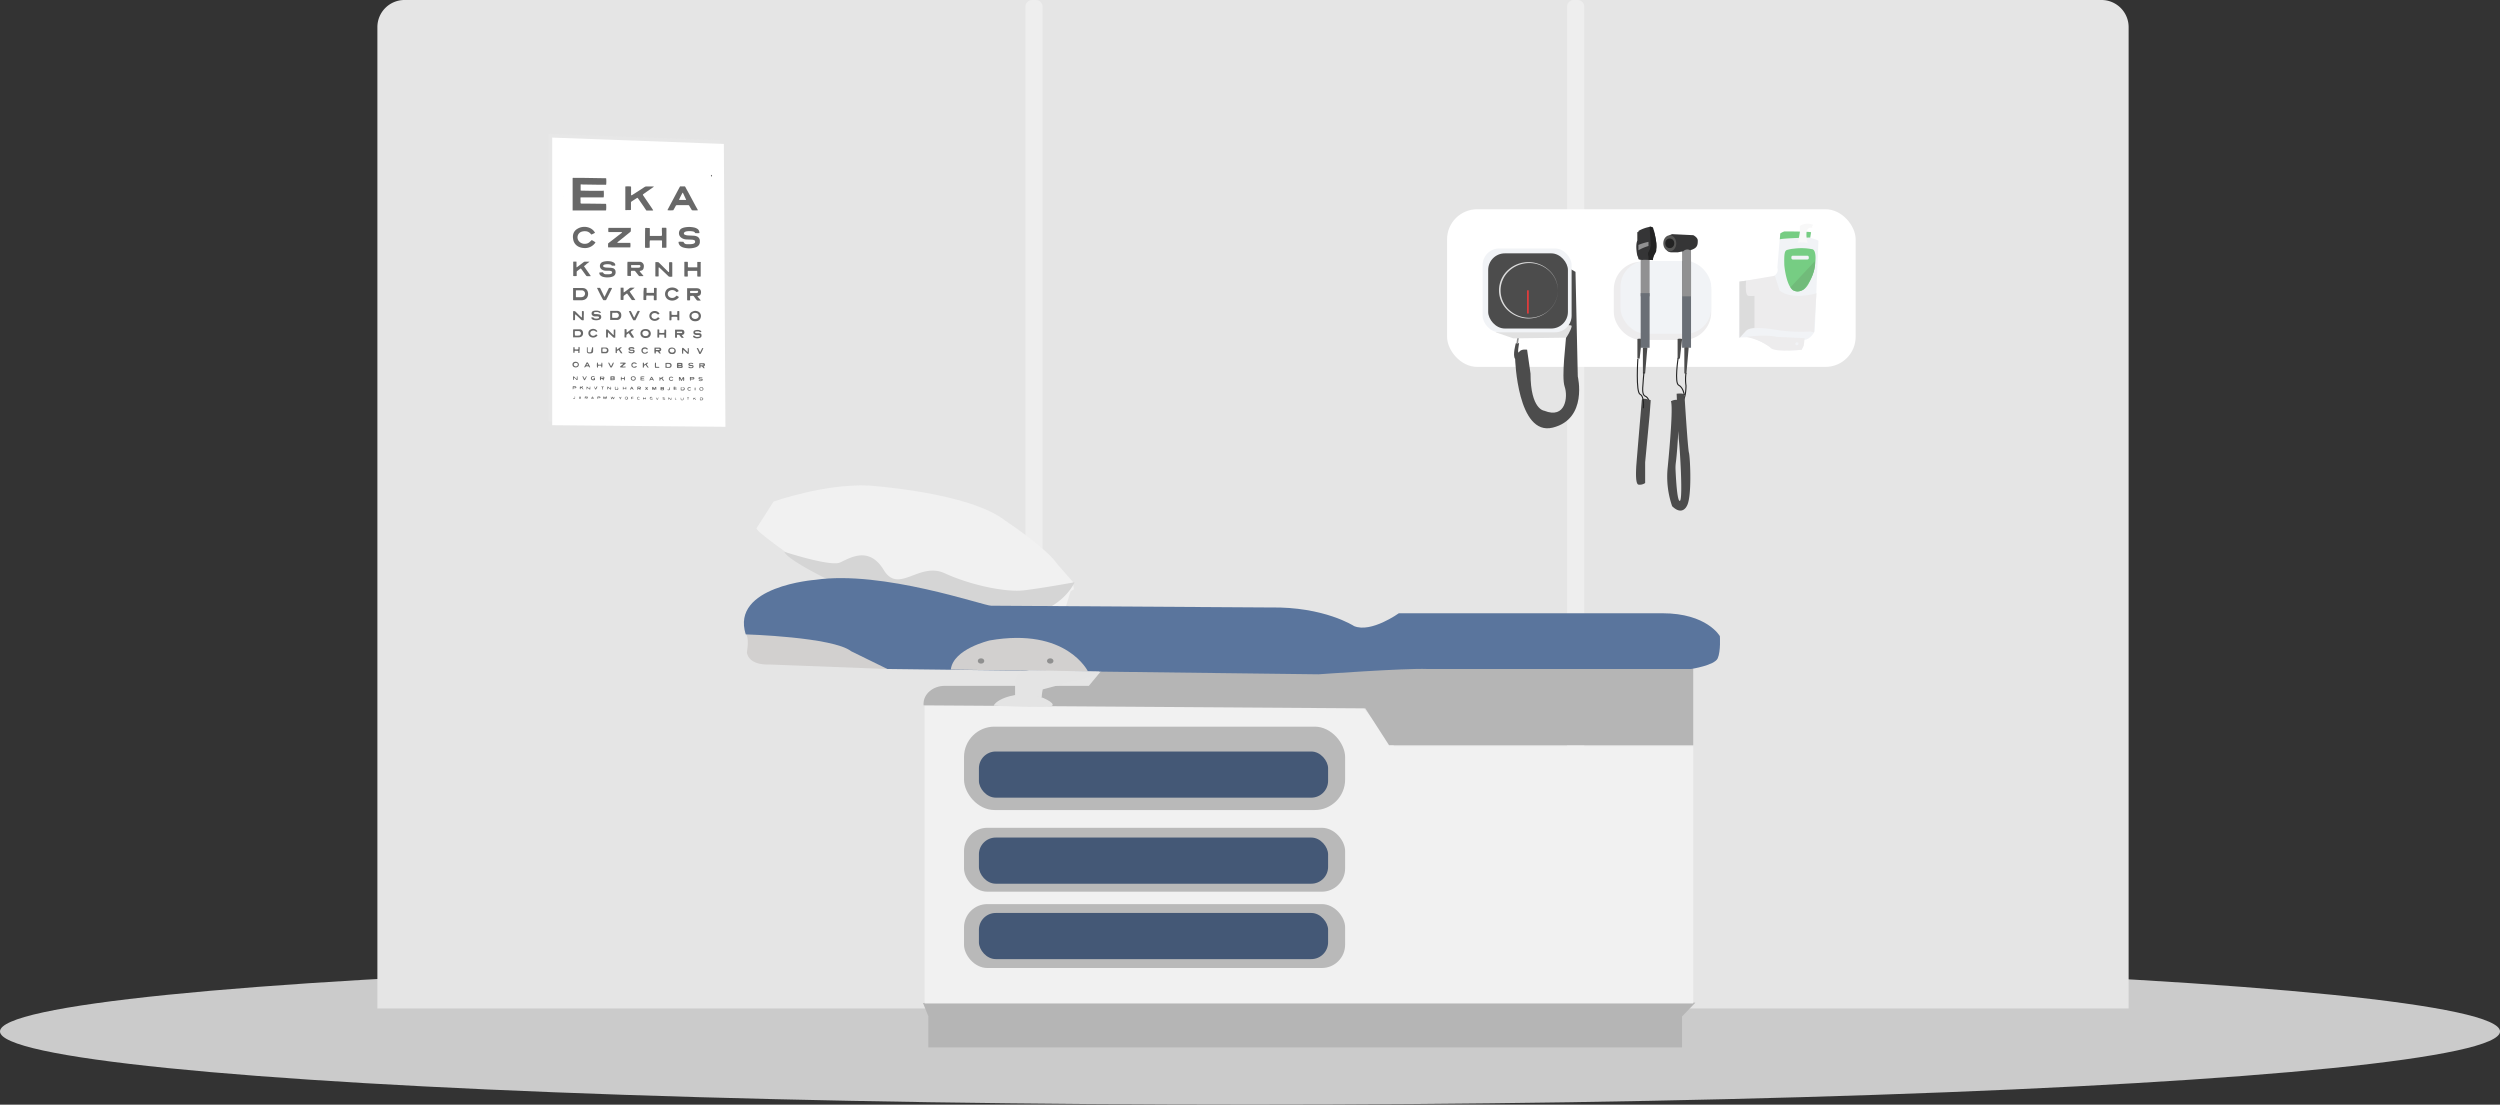 <svg xmlns="http://www.w3.org/2000/svg" viewBox="0 0 764.93 338"><rect x="0" y="0" width="764.93" height="338" fill="#333333" stroke="none"/><defs><style>.cls-1{fill:#cbcbcb;}.cls-2{fill:#e5e5e5;}.cls-3{fill:#eee;}.cls-4{fill:#f1f1f1;}.cls-5{fill:#d5d5d5;}.cls-6{fill:#b5b5b5;}.cls-7{fill:#b9b9b9;}.cls-8{fill:#445876;}.cls-9{fill:#d2d0cf;}.cls-10{fill:#5a759d;}.cls-11{fill:#e4e4e4;}.cls-12{fill:#909090;}.cls-13{fill:#fff;}.cls-14{fill:#edeced;}.cls-15{fill:#f1f3f6;}.cls-16{fill:#6a6f76;}.cls-17{fill:#919192;}.cls-18{fill:#353536;}.cls-19{fill:#555554;}.cls-20{fill:#232323;}.cls-21{fill:#4c4c4c;}.cls-22,.cls-27,.cls-29{fill:none;stroke-miterlimit:10;}.cls-22{stroke:#232323;stroke-width:0.34px;}.cls-23{fill:#76cd83;}.cls-24{fill:#dcdcdc;}.cls-25{fill:#71bb7a;}.cls-26{fill:#f8f8f8;}.cls-27{stroke:#919192;}.cls-27,.cls-29{stroke-width:0.49px;}.cls-28{fill:#e1e1e1;}.cls-29{stroke:#ee3a3a;}.cls-30{fill:#e7e7e7;}.cls-31{fill:#686868;}</style></defs><title>Asset 6</title><g id="Layer_2" data-name="Layer 2"><g id="Layer_1-2" data-name="Layer 1"><ellipse class="cls-1" cx="382.47" cy="315.59" rx="382.47" ry="22.41"/><path class="cls-2" d="M123.78,0H643a8.3,8.3,0,0,1,8.3,8.3V308.57a0,0,0,0,1,0,0H115.47a0,0,0,0,1,0,0V8.3A8.3,8.3,0,0,1,123.78,0Z"/><path class="cls-3" d="M315.76,0h1.15A2.05,2.05,0,0,1,319,2.05V305.9a0,0,0,0,1,0,0h-5.25a0,0,0,0,1,0,0V2.05A2.05,2.05,0,0,1,315.76,0Z"/><path class="cls-3" d="M481.53,0h1.15a2.05,2.05,0,0,1,2.05,2.05v306.5a0,0,0,0,1,0,0h-5.25a0,0,0,0,1,0,0V2.05A2.05,2.05,0,0,1,481.53,0Z"/><path class="cls-4" d="M231.46,161.65l5.23-8.18s15.7-5.56,29.11-4.9c0,0,30.74,2,41.86,10.79,0,0,12.42,8.18,16,13.41l4.58,5.23.33,2.29-1,.66-1.31,4.25s-1.64,5.56-12.76,4.9l-6.86-1.31-31.4-6.54s-12.43-3.92-15.7-1.63l-6.21-3-2.62-2-2.61-1.31S231.46,163,231.46,161.65Z"/><path class="cls-5" d="M240,168.84s14.06,4.58,17,3.28,8.83-5.24,13.4,2.28,10.8-2.61,18.65,1,18.64,5.88,24.2,5.23,15.55-2.48,15.55-2.48-6.18,14.81-30.6,9.67c-11.69-2.46-23.51-7.21-29.16-8.48a31.1,31.1,0,0,0-6-.77l-7.67-.23S240.94,171.46,240,168.84Z"/><path class="cls-6" d="M282.42,306.9l1.63,4.07v9.5H514.66V311l4.07-4.21S282.42,306.17,282.42,306.9Z"/><polygon class="cls-4" points="282.91 214.46 282.91 307.03 518.08 307.03 518.08 228.31 426.59 228.31 416.6 215.82 282.91 214.46"/><path class="cls-6" d="M282.58,215.82v-.5c0-3,2.91-5.47,6.49-5.47h44.09L338,204H518.08V228H425l-7.25-11.26Z"/><rect class="cls-7" x="294.96" y="222.33" width="116.61" height="25.52" rx="9.31"/><rect class="cls-8" x="299.52" y="229.94" width="106.84" height="14.12" rx="5.15"/><rect class="cls-7" x="294.96" y="253.28" width="116.61" height="19.55" rx="7.13"/><rect class="cls-8" x="299.52" y="256.27" width="106.84" height="14.12" rx="5.15"/><rect class="cls-7" x="294.96" y="276.63" width="116.61" height="19.55" rx="7.13"/><rect class="cls-8" x="299.52" y="279.34" width="106.84" height="14.12" rx="5.15"/><path class="cls-9" d="M227.53,193.29s2,.27,1,6.24c0,0,0,4.07,7.17,3.8l35.5,1.36V203.6s-16.45-8.28-22.64-8.28C248.54,195.32,232.09,194.1,227.53,193.29Z"/><path class="cls-10" d="M228.18,194.1s26.71.81,32.25,5.16l11.08,5.43,131.92,1.63s26.38-1.9,33.22-1.63h80.78s7.17-1.09,8.14-3.26.66-6.79.66-6.79-3.91-7-17.59-7H428s-8.47,6.1-13.68,3.93c0,0-9.12-6-25.73-5.7,0,0-83.07-.54-85.35-.54S270,174.42,249.52,177.4C249.52,177.4,223.46,179.31,228.18,194.1Z"/><path class="cls-9" d="M290.92,204.87l42,.63s-6.49-13.67-30.14-9.54C302.74,196,291.68,198.51,290.92,204.87Z"/><path class="cls-11" d="M336.33,205.5s-1.31,1.63-9.12,3.26l-8.15,2.17a12.9,12.9,0,0,0-.32,2.45s-7.17-1.09-8.15-.55v-4.34s-.58-2.45,4.27-3.4Z"/><path class="cls-11" d="M304,215.93s16.91.8,17.94,0-3.09-2.93-6.47-3.46S305.44,213.28,304,215.93Z"/><ellipse class="cls-12" cx="300.17" cy="202.24" rx="0.98" ry="0.81"/><ellipse class="cls-12" cx="321.34" cy="202.24" rx="0.98" ry="0.81"/><rect class="cls-13" x="442.76" y="64.02" width="125.02" height="48.24" rx="9.23"/><rect class="cls-14" x="493.78" y="80.07" width="29.8" height="23.93" rx="8.44"/><rect class="cls-15" x="495.83" y="79.86" width="27.75" height="22.28" rx="7.85"/><rect class="cls-16" x="514.67" y="79.86" width="2.74" height="26.54"/><rect class="cls-17" x="502" y="74.29" width="2.74" height="16.38"/><rect class="cls-17" x="514.67" y="74.62" width="2.74" height="16.05"/><path class="cls-18" d="M502.68,79.53s-1.37,0-1.37-.33a3.28,3.28,0,0,0-.34-1s-.69-3,0-4.59V71h.34v-.33a11.2,11.2,0,0,1,3.77-1.31l.69.33.34,1s1,4.26.68,5.25a12.37,12.37,0,0,1-.68,2,7.39,7.39,0,0,0-.34,1.31v.33S502.68,79.43,502.68,79.53Z"/><path class="cls-18" d="M510.76,72l.83-.36,6.51.32s1.37.66,1.37,1.64,0,2-1.37,2.62a3.59,3.59,0,0,1-1,.33,1.69,1.69,0,0,0-2.06.33l-1.71.33h-2a2.25,2.25,0,0,1-1.3-.52"/><ellipse class="cls-19" cx="510.9" cy="74.45" rx="1.98" ry="2.46"/><ellipse class="cls-20" cx="510.9" cy="74.45" rx="1.37" ry="1.47"/><path class="cls-21" d="M501,103.72v6h.68l.69-6A2.74,2.74,0,0,0,501,103.72Z"/><path class="cls-21" d="M513.3,103.72v6H514l.68-6A2.73,2.73,0,0,0,513.3,103.72Z"/><path class="cls-21" d="M502.68,106.36v7.9h.69l.68-7.9A2.21,2.21,0,0,0,502.68,106.36Z"/><path class="cls-21" d="M515.36,106.36v7.9H516l.69-7.9A2.22,2.22,0,0,0,515.36,106.36Z"/><path class="cls-20" d="M504.74,69.37l.34,5.76a6.79,6.79,0,0,1-.69,2c-.34.34,0,1.35,0,1.35v1h1.38a2.13,2.13,0,0,1,.34-1.35c.34-.68.68-1,.68-1.7v-2s-.34-3-1-4.06v-.68A1.53,1.53,0,0,0,504.74,69.37Z"/><path class="cls-17" d="M501.31,74.94v1.64a13.81,13.81,0,0,1,3.08-1.31V74A17.13,17.13,0,0,0,501.31,74.94Z"/><rect class="cls-16" x="502" y="89.69" width="2.74" height="16.71"/><path class="cls-22" d="M503,113.93s-.34,3.61-.34,4.26c0,0-.34,2.62.69,3s1.37,2,1.37,2"/><path class="cls-22" d="M515.87,114.1a14.27,14.27,0,0,0,0,3.93s0,3.6-1,4.58"/><path class="cls-21" d="M502.34,122.48s-1.71,20-1.71,20.49-.35,5.06.68,5.31a2.8,2.8,0,0,0,2.06-.5v-6.33L504.74,127l.34-4.55S502.34,121.47,502.34,122.48Z"/><path class="cls-21" d="M511.25,122.78s1.71-1,2.74,0c0,0-.59,14.12-1.23,18.76a12.58,12.58,0,0,0-.09,2.21c.13,2.94.51,9.76,1.32,9.5,1-.33,0-16.38-.35-19L513,120.48s2-.32,2.4.33c0,0,1,16.38,1.37,17.69s1,13.77-.69,16.39c0,0-1.37,3-4.45,0a27.65,27.65,0,0,1-1.37-11.8C510.94,136.24,511.93,124.42,511.25,122.78Z"/><path class="cls-22" d="M513.47,109.51s-1.2,7.7.17,8.35,1.72,3,1.72,3"/><path class="cls-22" d="M501.14,109.84s-.68,10.15.69,10.81,1,4.26,1,4.26"/><path class="cls-15" d="M537.31,85.53c8,.09,6.52-3.68,6.52-3.68l.84-10.34,1.31-.67,8,.09.06,1.9s2.34.57,2.35.88l-1.13,27.65S554,103.94,552,104l-.74,3s-6.77,1-11.17-1.74c0,0-3.73-2.43-5.71-2.06l-2.32.07.13-17.15Z"/><path class="cls-23" d="M544.58,73.24l.13-1.79a4.5,4.5,0,0,1,1.24-.63l.62,0s7.23,0,7.57.26l-.28,1.59S545.23,72.9,544.58,73.24Z"/><path class="cls-14" d="M552.17,103.49l-.26,2.23-.62,1.29s-7.28.84-9.31-.37c0,0-2.4-2.47-7.75-3.58,0,0,6.28-.82,9.3,0Z"/><path class="cls-14" d="M532.17,86.21l.07,17.11,2.24-2.28s1.61-1.31,8.25-.23a48.54,48.54,0,0,0,11.26.62l1,.29.8-12S548.57,92,544.5,88.9l-1.42-4.54Z"/><ellipse class="cls-15" cx="549.81" cy="105.19" rx="0.47" ry="0.45"/><path class="cls-24" d="M534.25,85.9s-.42,4.46.68,4.61a6.38,6.38,0,0,0,1.88,0v9.83a4.76,4.76,0,0,0-2.35.65c-.63.6-2.2,2.4-2.2,2.4V86.16Z"/><path class="cls-23" d="M554.5,76.26a16.86,16.86,0,0,0-5.58-.18,10.92,10.92,0,0,0-2.21.42c-.59.3-.87.89-.76,4.63,0,0,.49,6,2.65,7.7,0,0,3.07,1.64,5-2.45a15.39,15.39,0,0,0,1.89-7s.21-2.89-1-3.14Z"/><path class="cls-25" d="M555.32,79.89l-7.47,8s1.27,2.42,4,.64C551.88,88.58,555.74,84.33,555.32,79.89Z"/><rect class="cls-15" x="548.11" y="78.24" width="5.33" height="1.16" rx="0.41"/><path class="cls-26" d="M550.08,74.3a33.78,33.78,0,0,0,.63-3.35V69.12a4.48,4.48,0,0,1,4.14-.3.66.66,0,0,0-.32.91,1.32,1.32,0,0,0-1.75,1.06,9.13,9.13,0,0,0,.32,3.66A5.17,5.17,0,0,0,550.08,74.3Z"/><path class="cls-21" d="M463.59,109.84s.7,23.67,11.5,21,7.67-15.66,7.67-15.66l-.7-32-1.74-1S479.8,95,479.45,100s-1.74,15.33-.7,18.33.35,10-6.27,7.34c0,0-4.18-.34-4.18-11.34L467.25,107s-1.74-.33-2.44.67,0-2.67,0-2.67h-1S462.72,108.68,463.59,109.84Z"/><path class="cls-27" d="M464.89,101.74a18.86,18.86,0,0,0-.65,3.42"/><path class="cls-28" d="M457.57,101.64l5.46,1.89,16.18-.21s1.61-2.37,1.68-3.58S457.57,101.64,457.57,101.64Z"/><rect class="cls-15" x="453.64" y="76.02" width="27.23" height="25.66" rx="5.1"/><rect class="cls-21" x="455.34" y="77.52" width="24.4" height="23" rx="5.1"/><path class="cls-24" d="M476.67,88.82a8.31,8.31,0,0,1-2.66,6.1,9.28,9.28,0,0,1-12.58.13,8.36,8.36,0,0,1,0-12.45,9.26,9.26,0,0,1,12.58.13A8.3,8.3,0,0,1,476.67,88.82Zm0,0a8.3,8.3,0,0,0-2.7-6,9.06,9.06,0,0,0-12.26.12,8.11,8.11,0,0,0,0,11.85,9.06,9.06,0,0,0,12.26.12A8.32,8.32,0,0,0,476.67,88.82Z"/><line class="cls-29" x1="467.49" y1="88.83" x2="467.49" y2="95.94"/><polygon class="cls-30" points="167.84 40.97 167.84 128.98 220.84 129.46 220.35 42.91 167.84 40.97"/><polygon class="cls-13" points="168.96 42.1 168.96 130.1 221.96 130.59 221.48 44.04 168.96 42.1"/><path class="cls-31" d="M184.72,58.34a10.27,10.27,0,0,1,0,2c-.13.1-.28.06-.43.06l-2.78,0-3.48,0-.39,0a3.57,3.57,0,0,0,0,.92,5.83,5.83,0,0,0,0,.84.45.45,0,0,0,.41.13h1.32l5.68.07a.61.61,0,0,1,.4.06,8.7,8.7,0,0,1,0,1.89c-.1.13-.25.09-.38.09l-3.32,0-5.26,0-1,0-.28,0a.93.93,0,0,1,0-.22v-9.7c.1-.1.23-.07.35-.06l2.57,0,6.88.11a.83.83,0,0,1,.47.06,10.62,10.62,0,0,1,0,1.87.4.4,0,0,1-.35.07l-1.57,0-5.39-.08a1.28,1.28,0,0,0-.51,0,2,2,0,0,0,0,.24c0,.43,0,.86,0,1.29s0,.34.37.35l2.65.05,3.73,0C184.49,58.31,184.61,58.33,184.72,58.34Z"/><path class="cls-31" d="M191.33,57.06a7.25,7.25,0,0,1,1.68,0c.11.11.08.26.08.39,0,.64,0,1.27,0,1.91a.65.65,0,0,0,.05.39c.14,0,.23,0,.31-.09l1.43-.92,2.3-1.49a1.1,1.1,0,0,1,.7-.2c.56,0,1.13,0,1.7,0H200c.05.15-.06.17-.12.21l-2.58,1.8-.44.32a1.21,1.21,0,0,0-.16.16,1,1,0,0,0,.21.42l2.52,3.7.43.67c-.14.12-.28.07-.41.08h-1.68c-.22-.33-.45-.64-.67-1l-.69-1-.66-.95a7.9,7.9,0,0,0-.7-.94,1.21,1.21,0,0,0-.2.09l-1.55,1a.45.45,0,0,0-.24.44c0,.58,0,1.16,0,1.75,0,.13,0,.27,0,.41a1.51,1.51,0,0,1-.59.06h-.58a1.18,1.18,0,0,1-.56,0,.41.41,0,0,1,0-.12c0-2.33,0-4.65,0-7A.51.51,0,0,1,191.33,57.06Z"/><path class="cls-31" d="M213.55,64.33a7.65,7.65,0,0,1-1.83,0,3.76,3.76,0,0,1-.23-.36c-.2-.33-.4-.66-.59-1a.35.35,0,0,0-.33-.2h-3.31a.49.49,0,0,0-.56.32c-.15.31-.33.61-.5.91l-.2.33a8.79,8.79,0,0,1-1.73,0,.76.76,0,0,1,0-.16c1.27-2.37,2.52-4.75,3.8-7.13.51,0,1,0,1.52,0,.29.47.53,1,.8,1.44l.79,1.46.78,1.46.78,1.46C213,63.35,213.3,63.83,213.55,64.33Zm-3.64-3.14a.42.42,0,0,0,0-.14l-.93-2a.44.44,0,0,0-.1-.08s-.08,0-.09.08c-.35.66-.69,1.32-1,2a.48.48,0,0,0,0,.12.34.34,0,0,0,.11,0h1.78A2,2,0,0,0,209.91,61.19Z"/><path class="cls-31" d="M193,69.68a6.51,6.51,0,0,1,0,1.08s0,.1-.08.14l-.22.19-3.45,2.78a1.3,1.3,0,0,0-.36.34c0,.13.16.1.25.1h3.31l.4,0a3.76,3.76,0,0,1,0,1.38.66.66,0,0,1-.15,0l-6.46,0a.64.64,0,0,1-.17,0,8.11,8.11,0,0,1,0-1.21l.36-.29,3.53-2.74a1.58,1.58,0,0,0,.36-.31c0-.12-.08-.12-.15-.13h-3.56l-.44,0a3.43,3.43,0,0,1,0-1.29s.07,0,.11,0l6.55,0Z"/><path class="cls-31" d="M214,71.33a10.83,10.83,0,0,1-1.27,0,2.43,2.43,0,0,1-.14-.2.65.65,0,0,0-.37-.26,2.73,2.73,0,0,0-.48-.1,5.89,5.89,0,0,0-1.57,0,1.89,1.89,0,0,0-.48.13.9.9,0,0,0-.3.21.42.42,0,0,0,.15.71,2.9,2.9,0,0,0,1,.22l1.65.08a3,3,0,0,1,.94.18,1.44,1.44,0,0,1,1,1.28,1.49,1.49,0,0,1,0,.21,1.71,1.71,0,0,1-1,1.77,3.94,3.94,0,0,1-.82.27,6.63,6.63,0,0,1-2.84,0,3,3,0,0,1-1.08-.41,1.63,1.63,0,0,1-.77-1.22.24.24,0,0,1,0-.12s0,0,.05-.1c.47-.06.95,0,1.41,0a.57.57,0,0,1,.08.08,1,1,0,0,0,.92.65,9.56,9.56,0,0,0,1.2,0,4.91,4.91,0,0,0,.77-.1,1.43,1.43,0,0,0,.38-.17.54.54,0,0,0,.25-.57.48.48,0,0,0-.39-.43,2.87,2.87,0,0,0-.57-.11l-1.74-.07a2.75,2.75,0,0,1-1.51-.52,1.72,1.72,0,0,1-.44-2.36,1.41,1.41,0,0,1,.63-.53,3.57,3.57,0,0,1,.78-.26,7,7,0,0,1,2.84,0,3,3,0,0,1,1,.37A1.43,1.43,0,0,1,214,71.33Z"/><path class="cls-31" d="M202.53,72.1c.05-.44,0-.84,0-1.23a9.19,9.19,0,0,1,0-1.17,8.07,8.07,0,0,1,1.3,0,1.35,1.35,0,0,1,.08.24c0,.11,0,.22,0,.33,0,1.68,0,3.37,0,5.06,0,.13,0,.27,0,.41a1.55,1.55,0,0,1-.67.06c-.22,0-.44,0-.68,0a1.67,1.67,0,0,1,0-.29c0-.51,0-1,0-1.53a.82.82,0,0,0-.06-.43.57.57,0,0,0-.14,0H199a.58.58,0,0,0-.16.05,5.16,5.16,0,0,0-.05,1.11c0,.36,0,.72,0,1.06a3.75,3.75,0,0,1-1.43,0,1.6,1.6,0,0,1,0-.23c0-1.23,0-5.41.06-5.78a1.92,1.92,0,0,1,.68,0h.62a.35.35,0,0,1,.11.33v1.66c0,.14,0,.27,0,.43a1.57,1.57,0,0,0,.25,0h3.15A2.43,2.43,0,0,0,202.53,72.1Z"/><path class="cls-31" d="M182.07,71.22a7.83,7.83,0,0,1-1.13.55c-.06-.07-.14-.13-.19-.2a2.15,2.15,0,0,0-1.66-.82,3.15,3.15,0,0,0-1.18.16,1.82,1.82,0,0,0-.77,2.9,2.3,2.3,0,0,0,2,.78,2,2,0,0,0,1.24-.51c.23-.2.45-.41.69-.63.38.21.75.44,1.13.7a1.54,1.54,0,0,1-.14.23,3.81,3.81,0,0,1-3.49,1.5,4.16,4.16,0,0,1-1.29-.29,3,3,0,0,1-1.92-2.49,3.44,3.44,0,0,1,0-1.32,2.64,2.64,0,0,1,1.18-1.69,4.11,4.11,0,0,1,3.93-.33,3.28,3.28,0,0,1,1.41,1.17A3.22,3.22,0,0,1,182.07,71.22Z"/><path class="cls-31" d="M192,80.11l.42,0h2.9a3.77,3.77,0,0,1,.58,0A1.29,1.29,0,0,1,197,81.51a2.59,2.59,0,0,1-.1.61.93.93,0,0,1-.75.69l-.46.11a4.23,4.23,0,0,0,.59.77c.19.24.41.47.61.74a.45.45,0,0,1-.13.06h-1a.43.43,0,0,1-.36-.18l-.84-1.07-.3-.36a6.3,6.3,0,0,0-1.15,0,2.48,2.48,0,0,0-.07.8,3.77,3.77,0,0,1,0,.75,1.43,1.43,0,0,1-.5,0h-.48c-.14-.15-.1-.3-.1-.45,0-.87,0-1.74,0-2.61v-.91C192,80.39,192,80.27,192,80.11Zm1.16,1.8c.76,0,1.5,0,2.24,0a.92.92,0,0,0,.36-.1.38.38,0,0,0,.18-.39.33.33,0,0,0-.27-.32,2.35,2.35,0,0,0-.37,0h-1.94a.86.86,0,0,0-.23,0A1.42,1.42,0,0,0,193.17,81.91Z"/><path class="cls-31" d="M188.17,81.29h-.95l-.14-.16a.61.61,0,0,0-.39-.21,4,4,0,0,0-1.61,0,1,1,0,0,0-.34.15.34.34,0,0,0,.07.64,2.2,2.2,0,0,0,.76.16l1.25.06a3.68,3.68,0,0,1,.65.11,1.12,1.12,0,0,1,.88,1.11,1.34,1.34,0,0,1-.94,1.48,3.73,3.73,0,0,1-1.14.23,5,5,0,0,1-1.68-.13,1.89,1.89,0,0,1-.81-.41,1,1,0,0,1-.4-.92,5.21,5.21,0,0,1,1.11-.06.9.9,0,0,0,.9.57,7.53,7.53,0,0,0,1,0,1.78,1.78,0,0,0,.45-.08.91.91,0,0,0,.26-.13.43.43,0,0,0-.11-.76,2.59,2.59,0,0,0-.61-.1l-1,0a2.33,2.33,0,0,1-1-.24l-.32-.19a1.31,1.31,0,0,1,.24-2.22,2.69,2.69,0,0,1,.55-.17,5.17,5.17,0,0,1,2.18,0,3.41,3.41,0,0,1,.69.27,1,1,0,0,1,.55.79A.51.51,0,0,1,188.17,81.29Z"/><path class="cls-31" d="M209.39,80.13a5.25,5.25,0,0,1,1.05,0c.08.55,0,1.07.05,1.6a.47.47,0,0,0,.15.06c.86,0,1.71,0,2.57,0l.14,0a2.51,2.51,0,0,0,0-.27c0-.32,0-.64,0-1l0-.37.18,0c.26,0,.52,0,.76,0s.1.22.1.32v2c0,.6,0,1.19,0,1.79v.34a2.92,2.92,0,0,1-1,0,1.51,1.51,0,0,1-.05-.28c0-.36,0-.72,0-1.08a.51.51,0,0,0-.08-.37,1.08,1.08,0,0,0-.19,0h-2.49s-.07,0-.14.05a4.84,4.84,0,0,0,0,.85,5.76,5.76,0,0,1,0,.83,5.09,5.09,0,0,1-1,0,1.23,1.23,0,0,1-.05-.25c0-1.31,0-2.63,0-3.94A1.13,1.13,0,0,1,209.39,80.13Z"/><path class="cls-31" d="M201.52,84.55a2.59,2.59,0,0,1-1,0,1.38,1.38,0,0,1,0-.26c0-1.28,0-2.57,0-3.85,0-.07,0-.13,0-.22a3.12,3.12,0,0,1,.86,0,.34.34,0,0,1,.18.09,2.61,2.61,0,0,1,.24.23l2.44,2.42a3.45,3.45,0,0,0,.28.26s.09,0,.14.06a.59.59,0,0,0,.06-.38c0-.75,0-1.49,0-2.24a.8.8,0,0,1,.06-.42,3.45,3.45,0,0,1,.85,0,.5.5,0,0,1,.07.37c0,.84,0,1.68,0,2.52,0,.32,0,.64,0,1,0,.16,0,.32,0,.5a2.23,2.23,0,0,1-1,0c-.08,0-.16-.1-.23-.17l-1.89-1.8-.78-.74a1.37,1.37,0,0,0-.2-.13c-.11.14-.07.28-.08.42l0,1.94C201.54,84.25,201.53,84.38,201.52,84.55Z"/><path class="cls-31" d="M178.68,81.46l2.09,3a1.73,1.73,0,0,1-.24.05c-.26,0-.52,0-.78,0a.47.47,0,0,1-.45-.23L178,82.49l-.26-.34a2,2,0,0,0-.19.07c-.32.23-.62.47-.93.7a.36.36,0,0,0-.17.35c0,.27,0,.53,0,.79s0,.24,0,.39a4.17,4.17,0,0,1-1.06,0c0-.13,0-.25,0-.37V80.4a1.86,1.86,0,0,1,0-.33,4.35,4.35,0,0,1,1,0,1.14,1.14,0,0,1,0,.24c0,.36,0,.72,0,1.08,0,.12,0,.24,0,.4a.91.91,0,0,0,.24-.1l1-.76.93-.71a.72.72,0,0,1,.49-.16h1.08l.25,0a6.8,6.8,0,0,1-.92.7C179.32,81,179,81.19,178.68,81.46Z"/><path class="cls-31" d="M211.19,90.54c-.07.48,0,.91-.06,1.32a1.67,1.67,0,0,1-.89,0,1.08,1.08,0,0,1,0-.19c0-.64,0-3.17,0-3.49a1.85,1.85,0,0,1,.23,0h2.65a2.33,2.33,0,0,1,.53.07,1,1,0,0,1,.79.75,1.57,1.57,0,0,1-.05,1,.79.79,0,0,1-.53.49,4.36,4.36,0,0,1-.46.12,1.39,1.39,0,0,0,.1.21c.23.28.47.55.7.82a2,2,0,0,1,.18.25c0,.09-.09.08-.14.08-.23,0-.47,0-.7,0a.46.46,0,0,1-.42-.21c-.24-.32-.5-.62-.74-1a.55.55,0,0,0-.52-.25C211.66,90.55,211.44,90.54,211.19,90.54Zm0-.88a.31.31,0,0,0,.12,0l1.81,0a.8.8,0,0,0,.31-.09.29.29,0,0,0,.17-.34.26.26,0,0,0-.22-.26A1.51,1.51,0,0,0,213,89h-1.61a2,2,0,0,0-.23.06A1.71,1.71,0,0,0,211.19,89.66Z"/><path class="cls-31" d="M175.35,91.81c0-.09,0-.17,0-.24,0-.82,0-3.13,0-3.45a.85.85,0,0,1,.23,0h2.52a2.86,2.86,0,0,1,.58.06,1.47,1.47,0,0,1,1.11.95,2.16,2.16,0,0,1,.05,1.46,1.71,1.71,0,0,1-1.31,1.2,1.89,1.89,0,0,1-.53.08h-2.44A.82.82,0,0,1,175.35,91.81Zm.89-.88.15,0c.47,0,.94,0,1.41,0a2.15,2.15,0,0,0,.56-.12.86.86,0,0,0,.46-.4,1,1,0,0,0-.84-1.58h-1.53a1.29,1.29,0,0,0-.24.05,1.92,1.92,0,0,0,0,.22c0,.56,0,1.13,0,1.69C176.19,90.85,176.22,90.88,176.24,90.93Z"/><path class="cls-31" d="M194.41,91.81l-.18,0c-.29,0-.58,0-.89,0-.07-.09-.15-.18-.22-.28l-1-1.39c-.08-.11-.16-.22-.26-.34a1.61,1.61,0,0,0-.23.12c-.21.15-.41.32-.63.47a.5.5,0,0,0-.22.46c0,.23,0,.47,0,.7,0,.06,0,.11,0,.18a1.59,1.59,0,0,1-.89,0,.55.55,0,0,1,0-.17c0-1.13,0-2.27,0-3.4a.38.38,0,0,1,0-.13,2,2,0,0,1,.24,0,4.46,4.46,0,0,1,.63,0c.1.48,0,1,.07,1.44a2.09,2.09,0,0,0,.26-.13c.49-.36,1-.72,1.46-1.1a.84.84,0,0,1,.64-.22c.26,0,.53,0,.79,0l.2,0a2,2,0,0,1-.51.41c-.16.13-.33.25-.5.37l-.5.37a5.27,5.27,0,0,0,.55.86l.58.85Z"/><path class="cls-31" d="M197,88.11a3,3,0,0,1,.84,0,1.09,1.09,0,0,1,0,.24c0,.3,0,.61,0,.91,0,.11,0,.22,0,.34a3.2,3.2,0,0,0,.75,0q.38,0,.75,0h.76a1.23,1.23,0,0,0,0-.25c0-.29,0-.58,0-.87,0-.12,0-.24,0-.37a2.21,2.21,0,0,1,.81,0,10.75,10.75,0,0,1,0,1.26v1.2c0,.41,0,.82,0,1.26a1.83,1.83,0,0,1-.84,0c-.07-.45,0-.89,0-1.33a2.14,2.14,0,0,0-.75-.06c-.26,0-.52,0-.79,0a2.64,2.64,0,0,0-.74,0,2.19,2.19,0,0,0-.05.67c0,.21,0,.43,0,.67a2.43,2.43,0,0,1-.85,0,10.32,10.32,0,0,1,0-1.24c0-.4,0-.81,0-1.21Z"/><path class="cls-31" d="M207.05,90.45l.68.42a2,2,0,0,1-.14.23,2.54,2.54,0,0,1-3.26.49,2,2,0,0,1-.1-3.19,2.63,2.63,0,0,1,2.78-.07,1.87,1.87,0,0,1,.66.73,3.13,3.13,0,0,1-.66.33,2.61,2.61,0,0,1-.24-.22,1.62,1.62,0,0,0-2-.14,1.14,1.14,0,0,0-.25,1.56,1.29,1.29,0,0,0,.89.55,1.45,1.45,0,0,0,1.26-.37Z"/><path class="cls-31" d="M182.67,88.08h.91c.26.43.45.91.68,1.36s.43.89.64,1.33c.11,0,.13,0,.16-.1.36-.72.71-1.44,1.06-2.16l.21-.4a3.38,3.38,0,0,1,.9,0c0,.07,0,.12,0,.17l-1.74,3.43a.35.35,0,0,1-.08.12,3.84,3.84,0,0,1-.83,0c-.2-.29-1.36-2.54-1.8-3.51C182.72,88.26,182.71,88.19,182.67,88.08Z"/><path class="cls-31" d="M186.71,95.12h2.21a1.21,1.21,0,0,1,1.17,1.25,1.41,1.41,0,0,1,0,.29A1.31,1.31,0,0,1,189,97.9l-.17,0h-2a.93.93,0,0,1-.13,0,1.1,1.1,0,0,1,0-.16c0-.81,0-1.63,0-2.44A.67.67,0,0,1,186.71,95.12Zm.64,2.13a.76.76,0,0,0,.16,0c.34,0,.68,0,1,0a1,1,0,0,0,.24,0,.8.8,0,0,0,0-1.55,1.32,1.32,0,0,0-.28,0h-.87a1.6,1.6,0,0,0-.23,0A4.69,4.69,0,0,0,187.35,97.25Z"/><path class="cls-31" d="M212.7,95.1a5.3,5.3,0,0,1,.62.11,1.53,1.53,0,0,1,1.06,2,1.42,1.42,0,0,1-1,1,2.43,2.43,0,0,1-1.31,0,1.57,1.57,0,0,1-.9-2.31,1.38,1.38,0,0,1,.86-.61C212.24,95.16,212.48,95.14,212.7,95.1Zm0,.63c-.18,0-.35,0-.5.1a.78.78,0,0,0-.6.91.87.87,0,0,0,.53.73,1.29,1.29,0,0,0,1.12,0,.89.89,0,0,0,.53-.86.83.83,0,0,0-.61-.8A3.94,3.94,0,0,0,212.73,95.73Z"/><path class="cls-31" d="M183.87,95.73a.82.82,0,0,1-.44,0,.3.3,0,0,1-.18-.08.61.61,0,0,0-.45-.17q-.33,0-.66,0a.55.55,0,0,0-.37.16.21.21,0,0,0,0,.35,1.08,1.08,0,0,0,.35.1c.29,0,.58,0,.87.06a1.94,1.94,0,0,1,.48.09.64.64,0,0,1,.45.5.86.86,0,0,1-.53,1.08l-.12.05a3,3,0,0,1-1.71,0,1.24,1.24,0,0,1-.36-.19.62.62,0,0,1-.26-.55.94.94,0,0,1,.57,0c.05,0,.11.06.15.12a.51.51,0,0,0,.31.19,2.16,2.16,0,0,0,1,0,.46.46,0,0,0,.19-.08.3.3,0,0,0,.13-.29.23.23,0,0,0-.19-.2,2.08,2.08,0,0,0-.36-.06l-.79,0a1.14,1.14,0,0,1-.61-.23.77.77,0,0,1-.32-.76.74.74,0,0,1,.49-.66,2,2,0,0,1,.73-.12,2.54,2.54,0,0,1,1.13.15.7.7,0,0,1,.48.58A.12.12,0,0,1,183.87,95.73Z"/><path class="cls-31" d="M175.36,95.2l.21,0a.62.62,0,0,1,.59.21c.47.48,1,1,1.44,1.42a4,4,0,0,0,.32.29c.14,0,.13-.12.13-.2V95.23a.66.66,0,0,1,.56,0,7.48,7.48,0,0,1,0,1.34c0,.46,0,.91,0,1.38a.8.8,0,0,1-.88-.2c-.48-.49-1-.95-1.5-1.42a1.14,1.14,0,0,0-.23-.15c-.1.61,0,1.19-.09,1.75a.75.75,0,0,1-.55,0,1.62,1.62,0,0,1,0-.19c0-.79,0-1.58,0-2.36A1,1,0,0,1,175.36,95.2Z"/><path class="cls-31" d="M208.59,102.51c.19.33.46.54.62.83a1.27,1.27,0,0,1-.65,0,.58.58,0,0,1-.18-.17c-.17-.2-.33-.41-.49-.61a.32.32,0,0,0-.28-.15c-.15,0-.3,0-.47,0a1.57,1.57,0,0,0,0,.25c0,.21,0,.41,0,.63a1.07,1.07,0,0,1-.59,0c0-.16,0-.3,0-.43,0-.68,0-1.35,0-2,.1,0,.18,0,.26,0h1.53a3.07,3.07,0,0,1,.53.06.57.57,0,0,1,.42.32.92.92,0,0,1,0,.91.79.79,0,0,1-.27.24A2.79,2.79,0,0,1,208.59,102.51Zm-1.49-.61a12.42,12.42,0,0,0,1.36,0,.27.27,0,0,0,.12,0,.24.24,0,0,0,.15-.22.22.22,0,0,0-.16-.22.64.64,0,0,0-.24,0h-1a1,1,0,0,0-.2,0Z"/><path class="cls-31" d="M204.85,95.24a1.37,1.37,0,0,1,.57,0c.11.36,0,.72.08,1.06a5.51,5.51,0,0,0,1.72,0,2.51,2.51,0,0,0,0-.27c0-.26,0-.52,0-.78a.84.84,0,0,1,.58-.06.58.58,0,0,1,.05.16v2.49a.38.38,0,0,1,0,.13,1,1,0,0,1-.56,0c-.08-.33,0-.67-.07-1a6.09,6.09,0,0,0-1.71,0c-.12.31,0,.66-.1,1a.83.83,0,0,1-.58,0,6.77,6.77,0,0,1,0-.9c0-.32,0-.64,0-1A4.52,4.52,0,0,1,204.85,95.24Z"/><path class="cls-31" d="M175.35,103.23v-2.4a1.57,1.57,0,0,1,.28-.06l1.66,0a1.36,1.36,0,0,1,.29,0,1,1,0,0,1,.72.62,1.44,1.44,0,0,1,0,1.1,1.09,1.09,0,0,1-.75.65,1.76,1.76,0,0,1-.45.07h-1.58Zm.56-.57a4.74,4.74,0,0,0,1.24,0,.5.5,0,0,0,.13,0,.7.7,0,0,0-.17-1.36c-.32,0-.64,0-1,0a.75.75,0,0,0-.23.07,8.68,8.68,0,0,0,0,.88C175.9,102.37,175.91,102.5,175.91,102.66Z"/><path class="cls-31" d="M201.78,96a1,1,0,0,1-.15.1l-.32.14-.25-.21a1.26,1.26,0,0,0-1.39-.06.88.88,0,0,0,0,1.4,1.11,1.11,0,0,0,1.31,0c.12-.09.23-.2.36-.31l.25.14.24.17c0,.07-.06.12-.09.16a1.87,1.87,0,0,1-2.44.34,1.48,1.48,0,0,1,0-2.41,1.83,1.83,0,0,1,1.85-.11A1.38,1.38,0,0,1,201.78,96Z"/><path class="cls-31" d="M197.59,103.43a2.16,2.16,0,0,1-.86-.16,1.35,1.35,0,0,1-.76-1.39,1.24,1.24,0,0,1,1-1.13,2.2,2.2,0,0,1,1.11,0,1.36,1.36,0,0,1,1,1.68,1.26,1.26,0,0,1-1,.94A4.09,4.09,0,0,1,197.59,103.43Zm.9-1.4a.74.74,0,0,0-.55-.74,1.39,1.39,0,0,0-.9,0,.73.73,0,0,0-.44.94.82.82,0,0,0,.52.55,1.3,1.3,0,0,0,.78,0A.8.8,0,0,0,198.49,102Z"/><path class="cls-31" d="M194,103.29a2.31,2.31,0,0,1-.69,0l-.47-.69-.46-.65a2,2,0,0,0-.68.48s0,.15-.06.23a2.88,2.88,0,0,1,0,.58,1.41,1.41,0,0,1-.54,0,3.51,3.51,0,0,1,0-.85c0-.27,0-.55,0-.82s0-.55,0-.83a1,1,0,0,1,.56,0c.13.29,0,.62.1,1a1.16,1.16,0,0,0,.23-.14c.27-.19.54-.39.79-.6a.87.87,0,0,1,.72-.24,2.08,2.08,0,0,0,.35,0c.05.12,0,.15-.07.19l-.54.39a2.38,2.38,0,0,0-.27.22,1.48,1.48,0,0,0,.14.25c.24.37.49.73.74,1.1C193.85,103,193.92,103.14,194,103.29Z"/><path class="cls-31" d="M214.54,101.59a.6.6,0,0,1-.59-.1.44.44,0,0,0-.27-.09c-.22,0-.44,0-.66,0a.47.47,0,0,0-.19.06.24.24,0,0,0-.17.22c0,.11.09.16.18.2a1.4,1.4,0,0,0,.28.06l.5,0c.12,0,.25,0,.37,0,.56.08.73.37.64.94a.59.59,0,0,1-.31.41,2.28,2.28,0,0,1-2,0c-.19-.13-.24-.22-.27-.53.15-.09.32,0,.5,0,.33.43.79.34,1.24.28A.51.51,0,0,0,214,103a.25.25,0,0,0,0-.44.87.87,0,0,0-.32-.06l-.66,0a1,1,0,0,1-.54-.19.63.63,0,0,1-.31-.63.6.6,0,0,1,.43-.6,2.94,2.94,0,0,1,.73-.13,2,2,0,0,1,.92.17.59.59,0,0,1,.34.35A.66.66,0,0,1,214.54,101.59Z"/><path class="cls-31" d="M186.05,101.64c-.09.59,0,1.1-.08,1.61a.79.79,0,0,1-.48,0,.27.27,0,0,1-.05-.13v-2c0-.09,0-.19,0-.3l.26,0a.51.51,0,0,1,.44.17c.43.44.88.88,1.32,1.31.09.08.15.2.32.21a.58.58,0,0,0,0-.18v-1c0-.15,0-.3,0-.46a.72.72,0,0,1,.48,0,7.94,7.94,0,0,1,0,1.19c0,.4,0,.8,0,1.22a.64.64,0,0,1-.72-.14c-.39-.39-.8-.77-1.2-1.15Z"/><path class="cls-31" d="M201.73,101.83a5.31,5.31,0,0,0,1.5,0c.13-.3,0-.62.09-.94a.63.63,0,0,1,.49,0,6.32,6.32,0,0,1,0,1.23,8.21,8.21,0,0,1,0,1.21.82.82,0,0,1-.49,0,1.21,1.21,0,0,1-.05-.46c0-.13,0-.27,0-.42a1.14,1.14,0,0,0-.3-.06,10.3,10.3,0,0,0-1.24,0c-.09.3,0,.6-.07.89a1.19,1.19,0,0,1-.5,0,7.57,7.57,0,0,1,0-1.25c0-.4,0-.8,0-1.2a.71.71,0,0,1,.49,0c.11.11.07.24.08.36A2,2,0,0,0,201.73,101.83Z"/><path class="cls-31" d="M192.41,95.17H193a10.46,10.46,0,0,1,.51,1c.17.33.32.67.5,1a1,1,0,0,0,.15-.16c.24-.49.47-1,.71-1.45l.21-.4a1.38,1.38,0,0,1,.64,0,.47.47,0,0,1,0,.17L194.41,98h-.63A24.13,24.13,0,0,1,192.41,95.17Z"/><path class="cls-31" d="M182.41,101.55l-.16-.14a1,1,0,0,0-1-.23.78.78,0,0,0-.65.8.84.84,0,0,0,.7.76.94.94,0,0,0,.78-.18l.29-.24a1,1,0,0,1,.42.23c0,.12-.05.17-.1.23a1.65,1.65,0,0,1-2.06.26,1.25,1.25,0,0,1-.59-1.24,1.12,1.12,0,0,1,.73-1,1.54,1.54,0,0,1,2,.52C182.74,101.47,182.56,101.48,182.41,101.55Z"/><path class="cls-31" d="M200.69,107.54l-.06.58a.32.32,0,0,1-.35,0,6.29,6.29,0,0,1,0-1.76.22.22,0,0,1,.11,0c.47,0,.94,0,1.4,0a.58.58,0,0,1,.26,1.07c-.07,0-.15.06-.24.1.06.25.31.36.37.59a.61.61,0,0,1-.46,0l-.31-.39C201.16,107.48,201.16,107.48,200.69,107.54Zm0-.44.92,0a.21.21,0,0,0,.21-.2c0-.1-.09-.18-.22-.2h-.88A.3.3,0,0,0,200.73,107.1Z"/><path class="cls-31" d="M205.6,108.31l-.3,0a1,1,0,0,1-.75-1.4.89.89,0,0,1,.49-.48,1.54,1.54,0,0,1,1.06,0,1,1,0,0,1,.66,1.07.94.94,0,0,1-.88.84Zm.75-1a.57.57,0,0,0-.43-.61,1.56,1.56,0,0,0-.57,0,.56.56,0,0,0-.33.9.83.83,0,0,0,1.14.12A.65.65,0,0,0,206.35,107.34Z"/><path class="cls-31" d="M184,108.05a6.32,6.32,0,0,1,0-1.71,1.7,1.7,0,0,1,.22,0c.38,0,.75,0,1.12,0a.77.77,0,0,1,.82.75.86.86,0,0,1-.67,1,1,1,0,0,1-.24,0H184.1A.35.35,0,0,1,184,108.05Zm.38-.39a1.77,1.77,0,0,0,.2,0h.58l.2,0a.53.53,0,0,0,.34-.55.48.48,0,0,0-.41-.45,2.48,2.48,0,0,0-.9,0A2.41,2.41,0,0,0,184.37,107.66Z"/><path class="cls-31" d="M207.19,112.6a4.69,4.69,0,0,1,0-1.55,10.63,10.63,0,0,1,1.26,0c.3,0,.41.18.36.48,0,.06,0,.13-.06.21a.62.62,0,0,1,.13.53.37.37,0,0,1-.29.31h-.13C208.06,112.62,207.63,112.62,207.19,112.6Zm.88-.28c.07,0,.21,0,.34,0s.08-.08.08-.12a.27.27,0,0,0-.07-.14s0,0-.07,0h-.67c-.08,0-.13.08-.13.17a.14.14,0,0,0,.12.15Zm-.07-.63a2.43,2.43,0,0,0,.33,0,.17.17,0,0,0,.09-.11.11.11,0,0,0-.1-.15c-.22,0-.44,0-.65,0s-.11.07-.11.15a.13.13,0,0,0,.12.14A2.5,2.5,0,0,0,208,111.69Z"/><path class="cls-31" d="M194.08,106.72a.35.35,0,0,1-.39,0,.92.92,0,0,0-.76-.08s-.09,0-.11,0a.3.3,0,0,0-.08.17.17.17,0,0,0,.1.12,1.28,1.28,0,0,0,.28.07l.41,0a1.36,1.36,0,0,1,.29,0,.42.42,0,0,1,.33.33.53.53,0,0,1-.14.57.78.78,0,0,1-.18.11,1.68,1.68,0,0,1-1.21,0,.43.43,0,0,1-.33-.43.5.5,0,0,1,.47.06.9.9,0,0,0,.87.07.2.2,0,0,0,.12-.2.16.16,0,0,0-.14-.17,4.23,4.23,0,0,0-.5,0,1,1,0,0,1-.55-.14.51.51,0,0,1-.24-.53.43.43,0,0,1,.3-.37,1.63,1.63,0,0,1,1.21,0A.35.35,0,0,1,194.08,106.72Z"/><path class="cls-31" d="M188.36,106.28h.34s.05,0,.05.08c0,.18,0,.37,0,.6a.83.83,0,0,0,.21-.1l.56-.43c.28-.21.32-.22.74-.11-.15.22-.42.3-.59.52a2.71,2.71,0,0,0,.38.63,3.39,3.39,0,0,1,.38.63l-.42,0c-.29-.3-.45-.68-.74-1a1.5,1.5,0,0,0-.53.37l0,.56-.32,0s-.06-.08-.06-.12C188.35,107.43,188.36,106.88,188.36,106.28Z"/><path class="cls-31" d="M210.71,108.23a.4.4,0,0,1-.48-.1l-.84-.81-.23-.19c-.12,0-.12.1-.12.16s0,.31,0,.46,0,.3,0,.47h-.33a8.24,8.24,0,0,1,0-1.72.38.38,0,0,1,.51.09l.85.85.3.27a1,1,0,0,0,.07-.2c0-.21,0-.42,0-.63s0-.24,0-.34a.22.22,0,0,1,.28,0A6.66,6.66,0,0,1,210.71,108.23Z"/><path class="cls-31" d="M177.3,108l-.35,0,0-.59a1,1,0,0,0-.57-.06,1.15,1.15,0,0,0-.52,0c-.14.19,0,.42-.13.61l-.11,0-.16,0a6.69,6.69,0,0,1,0-1.75h.32l.06.66a2.36,2.36,0,0,0,1.08,0c.14-.18,0-.42.1-.63s.19-.08.32,0a3,3,0,0,1,0,.85C177.32,107.41,177.3,107.7,177.3,108Z"/><path class="cls-31" d="M214,111.14a1.08,1.08,0,0,1,.19,0h.95a1,1,0,0,1,.24,0,.42.42,0,0,1,.31.35.48.48,0,0,1-.28.57l-.13.08.33.49a.39.39,0,0,1-.52-.14c0-.07-.11-.12-.15-.19a.46.46,0,0,0-.59-.19l-.08.53H214A5.86,5.86,0,0,1,214,111.14Zm.31.31,0,.33h.76a.21.21,0,0,0,.15,0,.19.19,0,0,0,.07-.13s-.05-.09-.08-.13-.05,0-.08,0A4.31,4.31,0,0,0,214.27,111.45Z"/><path class="cls-31" d="M181.14,106.27h.34c0,.08,0,.15,0,.21,0,.3,0,.61,0,.91,0,.49-.24.7-.72.74a2.81,2.81,0,0,1-.58,0,.6.6,0,0,1-.61-.65c0-.36,0-.72,0-1.08a.43.43,0,0,1,0-.13h.26s0,.06,0,.09c0,.25,0,.49,0,.74a2.26,2.26,0,0,0,0,.37.33.33,0,0,0,.32.32,1.48,1.48,0,0,0,.42,0,.41.41,0,0,0,.39-.41c0-.09,0-.19,0-.29C181.13,106.84,181.13,106.58,181.14,106.27Z"/><path class="cls-31" d="M198,107.53l.25.17s0,.08,0,.1a1.23,1.23,0,0,1-1.47.31.93.93,0,0,1-.52-.87.85.85,0,0,1,.5-.84,1.15,1.15,0,0,1,1.48.37L198,107l-.17-.12a.73.73,0,0,0-.77-.14.53.53,0,0,0-.4.48.57.57,0,0,0,.3.59.68.68,0,0,0,.75,0Z"/><path class="cls-31" d="M203.64,111.06a6.72,6.72,0,0,1,1.19,0,.67.67,0,0,1,.66.67.75.75,0,0,1-.52.8.47.47,0,0,1-.16,0,2.29,2.29,0,0,1-.37,0h-.8a1.93,1.93,0,0,1,0-.75A2.29,2.29,0,0,1,203.64,111.06Zm.33,1.18a1.82,1.82,0,0,0,.84,0,.4.4,0,0,0,.29-.44.42.42,0,0,0-.33-.42,2.06,2.06,0,0,0-.82,0A2.77,2.77,0,0,0,204,112.24Z"/><path class="cls-31" d="M190.74,111.3c-.39-.09-.71,0-1-.09V111a5.46,5.46,0,0,1,1.68,0,.26.26,0,0,1-.11.35l-.64.52-.21.21a.48.48,0,0,0,.39.11.9.9,0,0,1,.58,0l0,.2a5.77,5.77,0,0,1-1.66,0,.25.25,0,0,1,.09-.35l.68-.54Z"/><path class="cls-31" d="M176.19,112.44l-.38-.07a.84.84,0,0,1-.63-1,.72.72,0,0,1,.43-.57,1.17,1.17,0,0,1,1,0,.86.86,0,0,1,.51.78.83.83,0,0,1-.54.76C176.45,112.4,176.31,112.41,176.19,112.44Zm0-1.41-.29.06a.47.47,0,0,0-.34.42.51.51,0,0,0,.25.49.65.65,0,0,0,.73,0,.53.53,0,0,0,.24-.57.47.47,0,0,0-.39-.37Z"/><path class="cls-31" d="M196.68,112.49c0-.51,0-1,0-1.46a.26.26,0,0,1,.34,0l.06.54a1.28,1.28,0,0,0,.21-.11l.4-.3a.56.56,0,0,1,.61-.15c0,.08,0,.11-.08.15l-.36.29c.14.4.45.68.61,1a.42.42,0,0,1-.35,0c-.23-.23-.36-.56-.62-.81a.75.75,0,0,0-.4.31,1.71,1.71,0,0,0-.09.49Z"/><path class="cls-31" d="M210.6,112.26a.35.35,0,0,1,.4,0,.73.73,0,0,0,.74.07.24.24,0,0,0,.13-.15.17.17,0,0,0-.13-.18l-.41,0a1,1,0,0,1-.48-.11.4.4,0,0,1-.22-.41.41.41,0,0,1,.28-.38,1.41,1.41,0,0,1,1,0,.25.25,0,0,1,.2.27.24.24,0,0,1-.3,0,.92.92,0,0,0-.61-.09.39.39,0,0,0-.15.06.33.33,0,0,0-.07.13.13.13,0,0,0,.06.1,1.09,1.09,0,0,0,.31.08l.53.07a.36.36,0,0,1,.33.33.42.42,0,0,1-.2.46.65.65,0,0,1-.22.11,1.89,1.89,0,0,1-.82,0,.52.52,0,0,1-.33-.23A1.56,1.56,0,0,1,210.6,112.26Z"/><path class="cls-31" d="M213.16,106.49l.22,0,.17,0c.27.4.41.86.66,1.25l.06,0,0,0a.43.43,0,0,0,0-.07c.19-.38.39-.76.57-1.13a.36.36,0,0,1,.36,0,10.77,10.77,0,0,1-.83,1.72.6.6,0,0,1-.42,0C213.74,107.69,213.45,107.12,213.16,106.49Z"/><path class="cls-31" d="M184.24,112.42H184l-.05-.51a2.2,2.2,0,0,0-.92,0c-.12.17,0,.37-.12.54h-.23a5,5,0,0,1,0-1.49h.25l.06.59a2.39,2.39,0,0,0,1,0l.05-.56.22,0A3.78,3.78,0,0,1,184.24,112.42Z"/><path class="cls-31" d="M179.83,110.9a6.82,6.82,0,0,1,.74,1.48c-.29.14-.33-.16-.5-.29h-.38c-.14,0-.28,0-.39,0-.35.39-.29.38-.54.27a.78.78,0,0,1,.05-.14c.2-.38.4-.76.59-1.14A.31.31,0,0,1,179.83,110.9Zm-.14.41a.5.5,0,0,0-.2.42.38.38,0,0,0,.41,0A.63.63,0,0,0,179.69,111.31Z"/><path class="cls-31" d="M194.83,111.3l-.15.11h-.09a.79.79,0,0,0-.52-.22c-.36,0-.61.25-.58.56a.54.54,0,0,0,.69.47,2.53,2.53,0,0,0,.47-.23l.2.12a.43.43,0,0,1-.25.29,1.08,1.08,0,0,1-1,0,.77.77,0,0,1-.42-.79.72.72,0,0,1,.51-.68.94.94,0,0,1,.68,0A.74.74,0,0,1,194.83,111.3Z"/><path class="cls-31" d="M209,115.92c-.11,0-.12.07-.15.13s-.11.26-.18.38a.24.24,0,0,1-.15.11c-.09,0-.15,0-.19-.12l-.12-.27-.15-.31a1.26,1.26,0,0,0-.09.23c0,.12,0,.25,0,.37s-.07.08-.11.08-.11-.06-.11-.1a6.37,6.37,0,0,1,0-1.07l.23,0a.23.23,0,0,1,.23.15c.09.2.19.4.29.63.07-.07.13-.11.15-.16s.18-.37.28-.58h.35a2.56,2.56,0,0,1,0,1.18c-.19,0-.19,0-.21-.11A1.73,1.73,0,0,0,209,115.92Z"/><path class="cls-31" d="M184.61,115.93l.22.35a.21.21,0,0,1-.3,0,2.32,2.32,0,0,1-.21-.25.33.33,0,0,0-.43-.09l-.07.37c-.12.06-.23,0-.23-.08a4.64,4.64,0,0,1,0-1,2,2,0,0,1,.24,0h.7a.37.37,0,0,1,.38.26c.06.19,0,.32-.19.46Zm-.35-.61a1.65,1.65,0,0,0-.31,0s-.06.08-.07.13,0,.09.05.1a1.16,1.16,0,0,0,.64,0,.15.15,0,0,0,.08-.12.16.16,0,0,0-.1-.11A1.35,1.35,0,0,0,184.26,115.32Z"/><path class="cls-31" d="M186.79,116.34a6.09,6.09,0,0,1,0-1.13,1.12,1.12,0,0,1,.23-.06c.27,0,.53,0,.79,0s.3.13.27.33a.55.55,0,0,0,0,.36.48.48,0,0,1,0,.24.24.24,0,0,1-.2.23l-.12,0Zm.63-.51a1.9,1.9,0,0,0-.25,0,.15.15,0,0,0-.08.12s0,.13.06.13a5.42,5.42,0,0,0,.57,0s.08-.08.07-.12a.16.16,0,0,0-.09-.12A2.66,2.66,0,0,0,187.42,115.83Zm0-.19.24,0a.13.13,0,0,0,.07-.09.11.11,0,0,0-.05-.09.84.84,0,0,0-.52,0,.15.15,0,0,0-.08.12s.06.09.1.1A.74.74,0,0,0,187.44,115.64Z"/><path class="cls-31" d="M186.09,111c.24-.08.28-.08.37.09l.36.74a2,2,0,0,0,.16.22l.23-.43.25-.52a.25.25,0,0,1,.35-.12,4.47,4.47,0,0,1-.68,1.47h-.31A9.47,9.47,0,0,1,186.09,111Z"/><path class="cls-31" d="M194.52,115.83a.62.62,0,0,1-.43.59.91.91,0,0,1-.61,0,.65.65,0,0,1-.47-.69.57.57,0,0,1,.55-.56,1.29,1.29,0,0,1,.48,0A.63.63,0,0,1,194.52,115.83Zm-.73.39h.08a.42.42,0,0,0,.38-.43.39.39,0,0,0-.39-.4.87.87,0,0,0-.32,0,.37.37,0,0,0-.25.46A.45.45,0,0,0,193.79,116.22Z"/><path class="cls-31" d="M215,115.68a1,1,0,0,1-.29-.05.84.84,0,0,0-.44-.07c-.1,0-.2,0-.23.14s.07.14.2.16l.28,0a1.9,1.9,0,0,1,.25,0,.35.35,0,0,1,.14.57.93.93,0,0,1-1.11,0,.11.11,0,0,1,0-.11s.06,0,.1,0a.27.27,0,0,1,.15,0,.71.71,0,0,0,.55.08h0s.09-.08.1-.12a.14.14,0,0,0-.11-.16,2.21,2.21,0,0,0-.37,0,.66.66,0,0,1-.35-.11.33.33,0,0,1,.07-.57,1,1,0,0,1,.87.06S214.91,115.56,215,115.68Z"/><path class="cls-31" d="M200.42,112.54a6.78,6.78,0,0,1,0-1.56h.28c.05.41,0,.8,0,1.17a.36.36,0,0,0,.33.1l.57,0a.12.12,0,0,1,.11.15c0,.07,0,.14-.11.14h-.9A3.16,3.16,0,0,1,200.42,112.54Z"/><path class="cls-31" d="M211.11,115.37a5.56,5.56,0,0,1,1,0,.36.36,0,0,1,.34.43.31.31,0,0,1-.29.3h-.7a.29.29,0,0,0-.1,0c0,.09,0,.19,0,.3s0,.07-.2.08A3.28,3.28,0,0,1,211.11,115.37Zm.65.2a2.69,2.69,0,0,0-.32,0,.15.15,0,0,0-.08.11.13.13,0,0,0,.07.13,1.26,1.26,0,0,0,.64,0s.08-.06.08-.09,0-.12-.06-.13Z"/><path class="cls-31" d="M199.81,118.84l-.07.42s0,0-.17.06a4.32,4.32,0,0,1,0-.88c.27-.08.3-.07.39.09l.2.41,0,0a.52.52,0,0,0,.1-.11c.06-.1.1-.2.15-.3s.1-.18.37-.13a3.46,3.46,0,0,1,0,.85s-.07.09-.08.08a.18.18,0,0,1-.11-.1c0-.12,0-.24,0-.36s-.13.08-.18.14-.06.33-.26.32-.16-.2-.23-.32Z"/><path class="cls-31" d="M176.72,116.22a.25.25,0,0,1-.33,0c-.18-.18-.35-.35-.54-.52a1.16,1.16,0,0,0-.2-.13c-.13.24,0,.49-.12.69-.08,0-.16,0-.17-.06a5,5,0,0,1,0-1,.25.25,0,0,1,.34.08l.53.52a.79.79,0,0,0,.18.14c.1,0,.09-.12.09-.19s0-.33,0-.49.09-.06.19-.11A8.42,8.42,0,0,1,176.72,116.22Z"/><path class="cls-31" d="M182,116.26a1,1,0,0,1-.69.08.61.61,0,0,1-.51-.69.58.58,0,0,1,.61-.55.6.6,0,0,1,.57.25.11.11,0,0,1,0,.11.11.11,0,0,1-.1,0c-.09,0-.17-.09-.26-.12a.38.38,0,0,0-.53.42.3.3,0,0,0,.25.29.93.93,0,0,0,.29,0s.11,0,.12-.07,0-.11-.1-.13l-.12-.07a.4.4,0,0,1,.48-.06A.69.69,0,0,1,182,116.26Z"/><path class="cls-31" d="M202.06,115.71a1,1,0,0,0,.2-.09l.37-.27a.37.37,0,0,1,.41,0l-.35.31c.07.33.36.53.46.83a.24.24,0,0,1-.34-.06l-.38-.55c-.24.09-.41.2-.41.47,0,0,0,.06,0,.08s-.08.07-.13.07-.06,0-.09-.06a.06.06,0,0,1,0,0,6.37,6.37,0,0,1,0-1.07H202Z"/><path class="cls-31" d="M190.92,116a1.74,1.74,0,0,0-.72,0,1.64,1.64,0,0,1,0,.32c0,.1-.09.13-.19.09a3.3,3.3,0,0,1,0-1.13c.09,0,.16,0,.18.08s0,.22,0,.33a1.45,1.45,0,0,0,.68,0c.14-.11.07-.27.13-.39a.13.13,0,0,1,.08-.07.21.21,0,0,1,.13.08,1.83,1.83,0,0,1,0,.33c0,.21,0,.41,0,.62a.13.13,0,0,1-.12.14c-.09,0-.11-.07-.12-.14Z"/><path class="cls-31" d="M197.21,115.36c-.33.13-.64,0-.93.09-.07.21-.05.25.1.26l.58,0c.07,0,.13,0,.11.13s-.23,0-.35.06h-.33a.14.14,0,0,0-.16.15c0,.1.09.13.17.14h.5l.32.05c-.07.07-.1.13-.13.13a6.5,6.5,0,0,1-1.08,0,4.62,4.62,0,0,1,0-1.11,2.24,2.24,0,0,1,.92-.07A.33.33,0,0,1,197.21,115.36Z"/><path class="cls-31" d="M202.14,119.37a3.09,3.09,0,0,1,0-.91,1.79,1.79,0,0,1,.89,0c.06,0,.15.12.14.17a1.91,1.91,0,0,0,0,.48c0,.19-.07.29-.26.29A4.32,4.32,0,0,1,202.14,119.37Zm.51-.13a1.06,1.06,0,0,0,.23,0s.06-.06.06-.09,0-.09-.06-.09a3.38,3.38,0,0,0-.45,0s-.06.06-.06.09a.15.15,0,0,0,.07.1Zm.29-.52a.45.45,0,0,0-.53-.09.08.08,0,0,0,0,.07s0,.06,0,.06A.51.51,0,0,0,202.94,118.72Z"/><path class="cls-31" d="M206,115.62a.68.68,0,0,1-.24,0,.66.66,0,0,0-.38-.14.42.42,0,0,0-.43.26.37.37,0,0,0,.08.42.43.43,0,0,0,.49.13,2.7,2.7,0,0,0,.34-.17l.12.1a.48.48,0,0,1-.34.28.75.75,0,0,1-.49,0,.63.63,0,0,1-.48-.72.53.53,0,0,1,.23-.38.75.75,0,0,1,.58-.14A.63.63,0,0,1,206,115.62Z"/><path class="cls-31" d="M200.08,116.4c-.1.09-.19.08-.23,0-.19-.3-.48-.21-.74-.2-.07,0-.14.12-.2.19a.15.15,0,0,1-.23,0,10.72,10.72,0,0,1,.52-1,.19.19,0,0,1,.34,0A8.55,8.55,0,0,1,200.08,116.4Zm-.53-.46c-.11-.3-.11-.3-.2-.31s-.16.16-.11.31Z"/><path class="cls-31" d="M208.32,119.45a2.94,2.94,0,0,1,0-.94,1.92,1.92,0,0,1,.79,0,.39.39,0,0,1,.38.32.5.5,0,0,1-.22.57.63.63,0,0,1-.23.08C208.82,119.47,208.59,119.46,208.32,119.45Zm.19-.24a1.06,1.06,0,0,0,.52,0,.31.31,0,0,0,0-.6.78.78,0,0,0-.56,0Z"/><path class="cls-31" d="M195.85,119l.14.25a.14.14,0,0,1-.22,0c-.06-.07-.12-.15-.19-.22a.24.24,0,0,0-.32-.06c0,.07,0,.17-.06.25s-.11.08-.19,0a2,2,0,0,0,0-.23v-.63a1.77,1.77,0,0,1,.91,0,.3.3,0,0,1,.15.47A1.18,1.18,0,0,1,195.85,119Zm-.63-.31a.93.93,0,0,0,.59,0,.13.13,0,0,0,.06-.1s0-.09-.06-.09a4,4,0,0,0-.49,0S195.26,118.63,195.22,118.7Z"/><path class="cls-31" d="M214.62,118.49l.22,0a.54.54,0,0,1,.38.53.49.49,0,0,1-.42.49,1.3,1.3,0,0,1-.44,0,.52.52,0,0,1-.36-.58.49.49,0,0,1,.47-.44Zm-.05.89c.28,0,.43-.13.44-.34a.35.35,0,0,0-.35-.37.48.48,0,0,0-.24,0,.28.28,0,0,0-.21.23.33.33,0,0,0,.14.36A1.13,1.13,0,0,0,214.57,119.38Z"/><path class="cls-31" d="M178.2,115.16c.13-.08.21,0,.25,0s.11.22.17.33l.23.44c.08-.11.14-.18.19-.26l.27-.51c0-.06,0,0,.21,0,0,0,0,.06,0,.07-.15.31-.29.62-.46.93s-.3.19-.41,0A8.89,8.89,0,0,1,178.2,115.16Z"/><path class="cls-31" d="M186.05,118.62c0,.21,0,.37-.06.53s-.05,0-.09,0-.05,0-.06,0a1.74,1.74,0,0,1,.06-.9c.36.12.5.49.82.66.15-.19,0-.42.13-.59,0,0,.07,0,.08,0a1.83,1.83,0,0,1,0,.87C186.53,119.17,186.41,118.76,186.05,118.62Z"/><path class="cls-31" d="M178.41,118.23l-.26.27.37.62c-.22.07-.26-.09-.34-.19l-.22-.27a.39.39,0,0,0-.35.38c0,.09-.07.1-.17,0a2,2,0,0,1,.05-.87s0,0,.09,0l.09.3s.07,0,.09,0l.37-.25A.21.21,0,0,1,178.41,118.23Z"/><path class="cls-31" d="M185.43,121.72l-.29.44A1.05,1.05,0,0,1,185,122c-.06-.09-.1-.18-.18-.33l-.1.4c-.1,0-.12,0-.12-.1a4.69,4.69,0,0,1,0-.53.16.16,0,0,1,.1-.11.25.25,0,0,1,.15,0,1.14,1.14,0,0,1,.12.22c0,.06.08.13.13.21.15-.11.17-.28.26-.39a.3.3,0,0,1,.13-.09s.08,0,.13,0a1.59,1.59,0,0,1,0,.72c-.09,0-.12,0-.13-.09S185.46,121.85,185.43,121.72Z"/><path class="cls-31" d="M207.09,118.56a.78.78,0,0,1-.22,0l-.41,0s-.07.09-.13.18l.68.08c0,.09,0,.12-.08.13h-.37c-.08,0-.17,0-.19.11s.06.13.17.13l.42,0a.84.84,0,0,1,.21.08,2.69,2.69,0,0,1-1,0,2.08,2.08,0,0,1,0-.93A1.58,1.58,0,0,1,207.09,118.56Z"/><path class="cls-31" d="M189.17,118.68v.25a.5.5,0,0,1,0,.12c-.05.21-.24.29-.57.28s-.43-.1-.45-.33a4.3,4.3,0,0,1,0-.62s.06-.06.09-.06.08.05.08.08,0,.33,0,.49.09.28.28.28.34-.07.36-.25,0-.28,0-.42a.44.44,0,0,1,0-.15l0,0s.06,0,.07,0,0,.21.05.32Z"/><path class="cls-31" d="M180.35,118.87c.18-.18,0-.43.18-.62,0,0,.08.09.08.13v.77c-.11,0-.2,0-.25,0s-.26-.24-.39-.36l-.22-.16c-.19.16,0,.39-.17.54,0,0-.07,0-.07,0a2.33,2.33,0,0,1,0-.87.53.53,0,0,1,.22.08c.11.09.21.21.32.31Z"/><path class="cls-31" d="M175.49,118.78l-.07.19-.06.16c-.05,0-.1,0-.11-.07a5.75,5.75,0,0,1,0-.83,1.76,1.76,0,0,1,.88,0,.3.3,0,0,1,.16.46.29.29,0,0,1-.14.08,1.46,1.46,0,0,1-.29,0Zm.31-.18.25,0s0-.07,0-.1a.07.07,0,0,0,0-.07.66.66,0,0,0-.55,0,.12.12,0,0,0-.06.1.16.16,0,0,0,.07.09A1.85,1.85,0,0,0,175.8,118.6Z"/><path class="cls-31" d="M192.73,119.31a3.76,3.76,0,0,1,.45-.92.16.16,0,0,1,.25,0,5.78,5.78,0,0,1,.42.82c-.07.09-.13.06-.16,0a.39.39,0,0,0-.39-.18.42.42,0,0,0-.39.17A.78.78,0,0,1,192.73,119.31Zm.53-.69-.1.26c.11,0,.2.06.24,0S193.4,118.66,193.26,118.62Z"/><path class="cls-31" d="M211.39,118.75l-.19,0a1,1,0,0,0-.23-.07.34.34,0,0,0-.35.17.32.32,0,0,0,0,.35.37.37,0,0,0,.39.16,2,2,0,0,0,.26-.11.15.15,0,0,1,.11,0,.08.08,0,0,1,0,.08.59.59,0,0,1-1-.14.5.5,0,0,1,.36-.7.68.68,0,0,1,.4,0A.29.29,0,0,1,211.39,118.75Z"/><path class="cls-31" d="M197.86,119.08c-.18,0-.19.32-.45.2l.23-.43-.2-.45c.26-.09.26.19.4.23s.17-.29.41-.2l-.23.44.23.4a.14.14,0,0,1-.22,0Z"/><path class="cls-31" d="M186.87,121.38c.24.06.16.3.3.38s.11-.2.18-.29.08-.09.12-.09a.18.18,0,0,1,.11.1,3.59,3.59,0,0,1,.12.35c.2-.09.11-.35.31-.43a1.24,1.24,0,0,1-.22.76c-.06,0-.13-.06-.15-.1a3,3,0,0,1-.14-.36c-.2.09-.13.34-.3.44s-.09,0-.1,0A2.9,2.9,0,0,1,186.87,121.38Z"/><path class="cls-31" d="M190.8,118.68a1.18,1.18,0,0,0,.59,0l.09-.34.09,0a1.61,1.61,0,0,1,0,.87c-.21,0-.09-.23-.2-.32a1.17,1.17,0,0,0-.56,0l-.1.33c-.05,0-.13,0-.13-.07,0-.26,0-.52,0-.77,0,0,.06,0,.09-.06a.13.13,0,0,1,.06.05Z"/><path class="cls-31" d="M183,121.81l-.16.3a1.07,1.07,0,0,1,0-.76,1.73,1.73,0,0,1,.68,0,.23.23,0,0,1,.19.27c0,.11-.09.18-.23.19Zm.51-.28c-.27-.09-.32-.1-.46-.06s-.06,0-.06.08,0,.09.05.09a2.16,2.16,0,0,0,.36,0S183.44,121.59,183.49,121.53Z"/><path class="cls-31" d="M214.19,122.46a2.17,2.17,0,0,1,0-.76,1.2,1.2,0,0,1,.75,0,.34.34,0,0,1,.21.4.38.38,0,0,1-.33.36h-.61Zm.13-.66a.59.59,0,0,0,.06.51,2.56,2.56,0,0,0,.39,0,.24.24,0,0,0,.2-.23.28.28,0,0,0-.18-.26A.69.69,0,0,0,214.32,121.8Z"/><path class="cls-31" d="M191.67,121.38a.45.45,0,0,1,.49.52s0,0,0,.08a.53.53,0,0,1-.7.23.44.44,0,0,1-.23-.61A.45.45,0,0,1,191.67,121.38Zm0,.14c-.21,0-.37.11-.36.29a.34.34,0,0,0,.67,0A.29.29,0,0,0,191.7,121.52Z"/><path class="cls-31" d="M202.76,122.16a2.56,2.56,0,0,0,.4.08c.08,0,.17,0,.2-.1s0-.12-.16-.14l-.21,0a.47.47,0,0,1-.15-.06.21.21,0,0,1,0-.37.59.59,0,0,1,.62.1s-.08,0-.1,0a.53.53,0,0,0-.37,0,.11.11,0,0,0-.07.08s0,.09.05.1l.41.08a.17.17,0,0,1,.14.17.45.45,0,0,1-.08.22s0,0-.07,0a.65.65,0,0,1-.59-.06A.77.77,0,0,1,202.76,122.16Z"/><path class="cls-31" d="M205.26,122.09l.06-.49c.13.18.13.25.08.74a.32.32,0,0,1-.18,0,3.15,3.15,0,0,1-.28-.25l-.25-.19-.12.47a.48.48,0,0,1-.08-.11c0-.14,0-.28,0-.42s0-.17.08-.21.16,0,.21.11l.33.32S205.19,122.05,205.26,122.09Z"/><path class="cls-31" d="M179.62,122.11a2.55,2.55,0,0,0-.24-.27c-.12-.1-.23-.06-.32.09a.86.86,0,0,0-.07.1c-.1-.25-.1-.25,0-.69a1.22,1.22,0,0,1,.6,0c.24,0,.32.2.19.41A.86.86,0,0,0,179.62,122.11Zm-.26-.46a.9.9,0,0,0,.22-.06s0,0,0-.06a.1.1,0,0,0,0-.07.47.47,0,0,0-.43,0s0,.07,0,.1a.11.11,0,0,0,.07.08A.84.84,0,0,0,179.36,121.65Z"/><path class="cls-31" d="M182.79,118.33c-.13.25-.25.51-.39.76a.17.17,0,0,1-.3,0c-.13-.25-.24-.5-.36-.75,0,0,0-.06,0-.09a.07.07,0,0,1,.07,0,2.07,2.07,0,0,1,.15.25c.06.11.13.23.2.37.27-.16.23-.54.51-.65Z"/><path class="cls-31" d="M199.63,122.26a.69.69,0,0,1-.48,0,.4.4,0,0,1-.33-.45.38.38,0,0,1,.4-.38.36.36,0,0,1,.39.21h-.15a1,1,0,0,0-.24,0,.25.25,0,0,0-.22.22.25.25,0,0,0,.17.29,1.5,1.5,0,0,0,.3,0l-.06-.21c.22,0,.23,0,.24.14A1.24,1.24,0,0,1,199.63,122.26Z"/><path class="cls-31" d="M184.33,119.18c-.1-.21,0-.45-.09-.7l-.26-.13s0-.07,0-.08l.49,0,.28,0c0,.2-.17.11-.26.26s0,.34,0,.54S184.44,119.22,184.33,119.18Z"/><path class="cls-31" d="M193.83,121.87l-.49,0-.12.27-.07,0a1.52,1.52,0,0,1,0-.67,1,1,0,0,1,.72,0c-.17.1-.34,0-.48.08s-.07.06-.06.09a.12.12,0,0,0,.06.08h.17l.2,0S193.78,121.81,193.83,121.87Z"/><path class="cls-31" d="M209.12,121.67a1,1,0,0,1,0,.58.3.3,0,0,1-.16.17.57.57,0,0,1-.51,0,.27.27,0,0,1-.13-.15,1.27,1.27,0,0,1,0-.64c0,.06.08.08.09.11s0,.22,0,.33.1.27.29.27.27-.07.29-.26,0-.27,0-.4Z"/><path class="cls-31" d="M212.09,122.35v-.56s0-.07,0-.15l.19.26.43-.26.05,0-.11.23.27.47c-.08.08-.12,0-.16,0s-.18-.23-.27-.36a.32.32,0,0,0-.31.29C212.22,122.37,212.19,122.4,212.09,122.35Z"/><path class="cls-31" d="M197.38,122H197l-.18.32a1.45,1.45,0,0,1,0-.85l.16.35h.43l.12-.26s.07,0,.07.06a2.08,2.08,0,0,1,0,.61C197.44,122.23,197.54,122,197.38,122Z"/><path class="cls-31" d="M205,118.76v.32a.31.31,0,0,1-.18.26.49.49,0,0,1-.51,0,.12.12,0,0,1-.06-.17.19.19,0,0,1,.14,0c.38.08.39.07.4-.3v0c0-.12-.08-.29.12-.35C205.1,118.51,205,118.67,205,118.76Z"/><path class="cls-31" d="M181.3,121.3a2.39,2.39,0,0,1,.42.74c-.14,0-.17-.1-.26-.1a1.82,1.82,0,0,0-.33,0,1.28,1.28,0,0,0-.25.14A1.43,1.43,0,0,1,181.3,121.3Zm.13.41-.13-.13a.76.76,0,0,0-.09.09s0,.09,0,.09A.58.58,0,0,0,181.43,121.71Z"/><path class="cls-31" d="M195.7,122.07c0,.18-.17.2-.29.21a.48.48,0,0,1-.38-.11.44.44,0,0,1,0-.62.49.49,0,0,1,.38-.13.36.36,0,0,1,.31.2l-.34-.06a.28.28,0,0,0-.31.3.29.29,0,0,0,.33.28A2.34,2.34,0,0,0,195.7,122.07Z"/><path class="cls-31" d="M177.31,121.64l-.13-.32c.16,0,.17.13.3.16l.29-.21c0,.19-.13.27-.14.44l.15.3c-.18.08-.19-.14-.33-.15l-.29.22C177.13,121.88,177.28,121.8,177.31,121.64Z"/><path class="cls-31" d="M189.45,121.4l.18.15a1.59,1.59,0,0,1,.13.13c.19,0,.19-.29.39-.26,0,.09,0,.13-.05.19a.94.94,0,0,0-.23.48s-.05.07-.08.08-.09,0-.08-.06a.88.88,0,0,0-.22-.49,1.4,1.4,0,0,1-.1-.16Z"/><path class="cls-31" d="M212.77,119.44c-.08,0-.17,0-.18,0a2,2,0,0,1,0-.84c.12-.06.19,0,.2.08A2.38,2.38,0,0,1,212.77,119.44Z"/><path class="cls-31" d="M200.69,121.61c.25.09.23.34.41.47.2-.11.17-.39.39-.51a1.8,1.8,0,0,1-.28.7.13.13,0,0,1-.21,0c-.08-.14-.16-.28-.23-.43A2,2,0,0,1,200.69,121.61Z"/><path class="cls-31" d="M210.87,121.65l-.24.14c-.09.19,0,.4-.11.59,0,0-.08-.07-.08-.1a2.64,2.64,0,0,1,0-.28.29.29,0,0,0-.21-.31c0-.1.09-.1.16-.1A1.19,1.19,0,0,1,210.87,121.65Z"/><path class="cls-31" d="M206.58,121.62c.16.18,0,.41.13.6a2.49,2.49,0,0,1,.37.09s0,0,0,0a1.46,1.46,0,0,1-.51,0A1,1,0,0,1,206.58,121.62Z"/><path class="cls-31" d="M175.37,121.82l.21.06a.18.18,0,0,0,.26-.16c0-.14,0-.27,0-.44.06,0,.11.06.11.08a2.84,2.84,0,0,1,0,.41c0,.21-.11.29-.32.29a.45.45,0,0,1-.2,0S175.43,121.94,175.37,121.82Z"/><path class="cls-31" d="M217.5,53.59c.12-.12.24-.09.39,0l-.2.6Z"/><path class="cls-31" d="M217.68,60.22v0Z"/><path class="cls-31" d="M217.3,60.24l0,0,0,.05,0,0Z"/><path class="cls-31" d="M217.24,73.15s0,0,0,0h0l0,0Z"/><path class="cls-31" d="M172.67,73.16a.1.1,0,0,0,0,0l0,0a0,0,0,0,1,0,0Z"/><polygon class="cls-31" points="172.78 71.95 172.75 71.95 172.76 71.93 172.78 71.95"/><path class="cls-31" d="M218.09,60.51v0Z"/><polygon class="cls-31" points="217.6 73.62 217.59 73.64 217.58 73.62 217.6 73.62"/><polygon class="cls-31" points="172.47 59.98 172.48 60.01 172.46 60.01 172.47 59.98"/></g></g></svg>